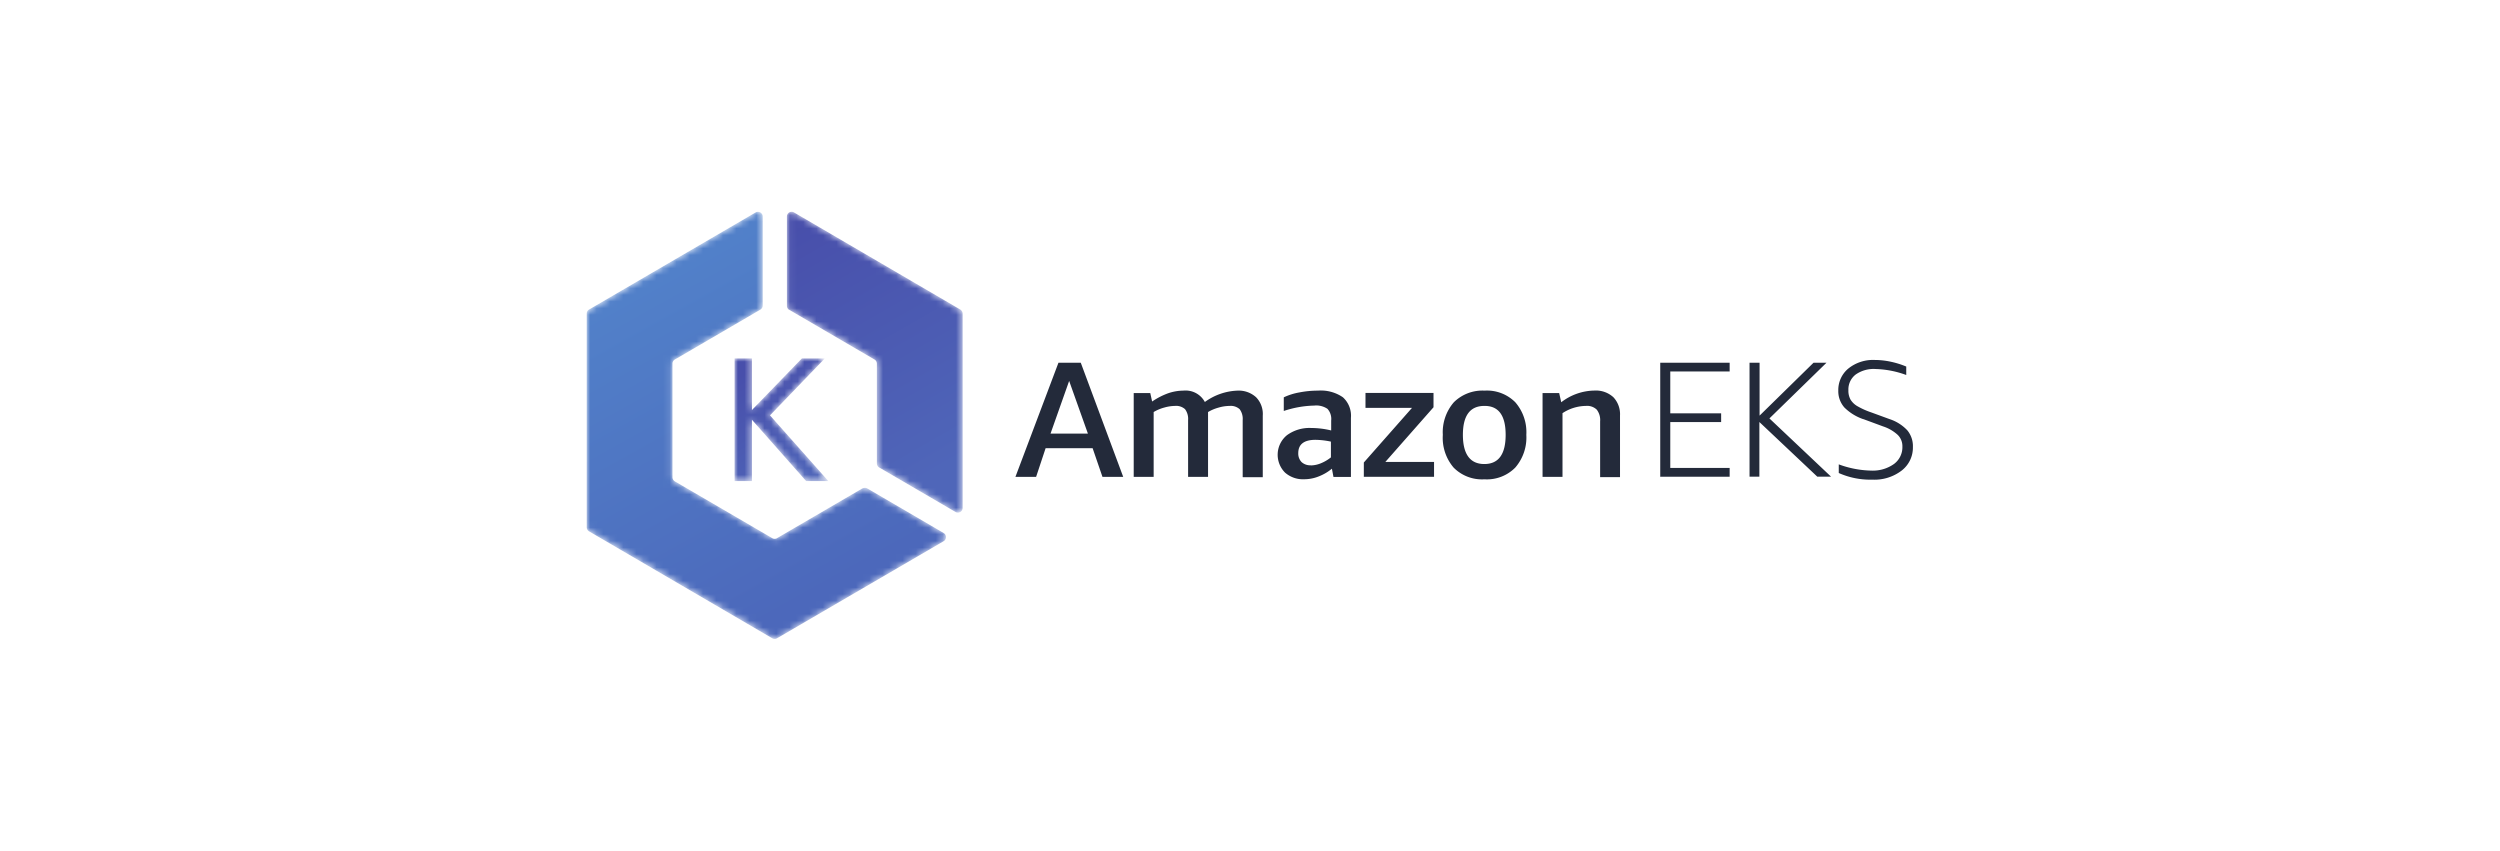<svg id="Layer_1" data-name="Layer 1" xmlns="http://www.w3.org/2000/svg" xmlns:xlink="http://www.w3.org/1999/xlink" viewBox="0 0 376 128"><defs><style>.cls-1{fill:#fff;fill-rule:evenodd;}.cls-2{mask:url(#mask);}.cls-3{fill:url(#linear-gradient);}.cls-4{mask:url(#mask-2-2);}.cls-5{fill:url(#linear-gradient-2);}.cls-6{mask:url(#mask-3);}.cls-7{fill:url(#linear-gradient-3);}.cls-8{fill:#232a3a;}</style><mask id="mask" x="110.48" y="53.9" width="14.1" height="18.46" maskUnits="userSpaceOnUse"><g id="mask-2"><polygon id="path-1" class="cls-1" points="110.48 53.9 113.09 53.9 113.09 61.67 120.61 53.9 124.06 53.9 115.81 62.47 124.58 72.35 121.24 72.35 113.09 63.13 113.09 72.35 110.48 72.35 110.48 53.9"/></g></mask><linearGradient id="linear-gradient" x1="-94.32" y1="505.84" x2="-94.78" y2="504.83" gradientTransform="translate(1450.61 -9264.42) scale(14.1 18.46)" gradientUnits="userSpaceOnUse"><stop offset="0" stop-color="#4f66b9"/><stop offset="1" stop-color="#484fab"/></linearGradient><mask id="mask-2-2" x="118.3" y="31.85" width="26.47" height="45.24" maskUnits="userSpaceOnUse"><g id="mask-5"><path id="path-4" class="cls-1" d="M118.66,46.57l12.86,7.5a.72.72,0,0,1,.36.62v15a.72.72,0,0,0,.35.62L143.71,77a.71.71,0,0,0,1.07-.62V47.17a.73.73,0,0,0-.36-.62l-25-14.6a.71.71,0,0,0-1.07.62V46a.72.72,0,0,0,.36.62Z"/></g></mask><linearGradient id="linear-gradient-2" x1="-100.84" y1="493.39" x2="-101.17" y2="492.41" gradientTransform="translate(2806.68 -22247.82) scale(26.47 45.24)" xlink:href="#linear-gradient"/><mask id="mask-3" x="88.24" y="31.85" width="54.03" height="64.22" maskUnits="userSpaceOnUse"><g id="mask-8"><path id="path-7" class="cls-1" d="M129.73,73.44l-12.87,7.5a.7.7,0,0,1-.71,0L101.5,72.4a.73.73,0,0,1-.36-.62V54.69a.72.72,0,0,1,.36-.62l12.86-7.5a.71.71,0,0,0,.35-.62V32.57a.71.71,0,0,0-1.06-.62L88.6,46.55a.73.73,0,0,0-.36.62V79.3a.73.73,0,0,0,.36.62L116.15,96a.7.7,0,0,0,.71,0l25.06-14.6a.72.72,0,0,0,0-1.24l-11.48-6.7A.75.75,0,0,0,129.73,73.44Z"/></g></mask><linearGradient id="linear-gradient-3" x1="-104.76" y1="490.86" x2="-105.12" y2="490.09" gradientTransform="translate(5780.5 -31432.69) scale(54.03 64.22)" gradientUnits="userSpaceOnUse"><stop offset="0" stop-color="#4c68bb"/><stop offset="1" stop-color="#5180c9"/></linearGradient></defs><g id="Page-1"><g id="audit-logs"><g id="amazon-eks"><g id="Group"><g id="Clipped"><g class="cls-2"><polyline id="Path" class="cls-3" points="110.48 53.9 113.09 53.9 113.09 61.67 120.61 53.9 124.06 53.9 115.81 62.47 124.58 72.35 121.24 72.35 113.09 63.13 113.09 72.35 110.48 72.35 110.48 53.9"/></g></g><g id="Clipped-2" data-name="Clipped"><g class="cls-4"><path id="Path-2" data-name="Path" class="cls-5" d="M118.66,46.57l12.86,7.5a.72.72,0,0,1,.36.62v15a.72.72,0,0,0,.35.62L143.71,77a.71.71,0,0,0,1.07-.62V47.17a.73.73,0,0,0-.36-.62l-25-14.6a.71.71,0,0,0-1.07.62V46a.72.72,0,0,0,.36.62"/></g></g><g id="Clipped-3" data-name="Clipped"><g class="cls-6"><path id="Path-3" data-name="Path" class="cls-7" d="M129.73,73.44l-12.87,7.5a.7.7,0,0,1-.71,0L101.5,72.4a.73.73,0,0,1-.36-.62V54.69a.72.72,0,0,1,.36-.62l12.86-7.5a.71.71,0,0,0,.35-.62V32.57a.71.71,0,0,0-1.06-.62L88.6,46.55a.73.73,0,0,0-.36.62V79.3a.73.73,0,0,0,.36.62L116.15,96a.7.7,0,0,0,.71,0l25.06-14.6a.72.72,0,0,0,0-1.24l-11.48-6.7a.75.75,0,0,0-.71,0"/></g></g></g><g id="amazon_eks-ar21-copy" data-name="amazon eks-ar21-copy"><path id="Shape" class="cls-8" d="M158,65.21h5.62l-2.82-7.92Zm7.81,6.51-1.48-4.31h-7.07l-1.43,4.31h-3.11l6.47-17.16h3.36l6.38,17.16h-3.12m21.09,0V63.18a2.43,2.43,0,0,0-.46-1.64,2,2,0,0,0-1.51-.49,6.09,6.09,0,0,0-1.68.26,6.31,6.31,0,0,0-1.56.66v9.75h-3V63.18a2.43,2.43,0,0,0-.46-1.64,2,2,0,0,0-1.51-.49,6.12,6.12,0,0,0-1.59.24,6.25,6.25,0,0,0-1.62.68v9.75h-3V59.12H173l.28,1.27a10.6,10.6,0,0,1,2.4-1.24,7.16,7.16,0,0,1,2.29-.4,3.29,3.29,0,0,1,3.24,1.71,8.89,8.89,0,0,1,4.9-1.71,3.88,3.88,0,0,1,2.81,1,3.61,3.61,0,0,1,1,2.76v9.26h-3M197.11,70a4.13,4.13,0,0,0,1.52-.31,6.1,6.1,0,0,0,1.54-.9V66.42a11.82,11.82,0,0,0-2.32-.27c-1.72,0-2.59.67-2.59,2a1.83,1.83,0,0,0,.5,1.35,1.92,1.92,0,0,0,1.39.48Zm3.44,1.71-.23-1.22a7.19,7.19,0,0,1-2,1.17,5.91,5.91,0,0,1-2.15.42,4.09,4.09,0,0,1-2.9-1,3.8,3.8,0,0,1,.28-5.62,5.74,5.74,0,0,1,3.66-1.09,12.88,12.88,0,0,1,3,.37V63.25a2.25,2.25,0,0,0-.56-1.76,3,3,0,0,0-2-.49,15.48,15.48,0,0,0-4.57.81V59.76a9.17,9.17,0,0,1,2.35-.74,14.5,14.5,0,0,1,2.79-.27,5.84,5.84,0,0,1,3.75,1,3.74,3.74,0,0,1,1.21,3.09v8.89h-2.63m4.57,0V69.56l7.25-8.22h-7V59.1h10.23v2.15l-7.24,8.22h7.32v2.24H205.15m18.09-1.92q3.21,0,3.21-4.39t-3.21-4.35c-2.14,0-3.22,1.45-3.22,4.35S221.1,69.79,223.24,69.79Zm0,2.3a6,6,0,0,1-4.62-1.77A6.88,6.88,0,0,1,217,65.4a6.87,6.87,0,0,1,1.66-4.9,6.1,6.1,0,0,1,4.62-1.75,6,6,0,0,1,4.62,1.75,6.86,6.86,0,0,1,1.66,4.9,6.91,6.91,0,0,1-1.66,4.92,6,6,0,0,1-4.62,1.77m17.38-.37V63.38a2.56,2.56,0,0,0-.51-1.77,2.08,2.08,0,0,0-1.63-.56A6.52,6.52,0,0,0,235,62.14v9.58h-3V59.12h2.5l.31,1.38a8.35,8.35,0,0,1,5-1.76,3.89,3.89,0,0,1,2.84,1,3.72,3.72,0,0,1,1,2.76v9.26h-3m9.05,0V54.56h10.44v1.31h-8.93v6.3h7.65v1.31h-7.65v6.9h8.93V71.7H249.68m13.45,0V54.56h1.51v7.95l8.11-7.95h1.95l-8.58,8.37,9.27,8.76h-2.07l-8.71-8.22v8.22h-1.5m17.18-8.63a7.46,7.46,0,0,1-2.89-1.77,3.69,3.69,0,0,1-.92-2.54A4.18,4.18,0,0,1,278,55.42a5.94,5.94,0,0,1,4-1.28,11.61,11.61,0,0,1,2.36.26,13,13,0,0,1,2.34.73V56.4a14.41,14.41,0,0,0-4.62-.9,4.69,4.69,0,0,0-3,.84A2.83,2.83,0,0,0,278,58.7a2.74,2.74,0,0,0,.32,1.4,2.92,2.92,0,0,0,1.05,1,11.5,11.5,0,0,0,2.08.93l2.73,1a6.38,6.38,0,0,1,2.68,1.69,3.74,3.74,0,0,1,.84,2.52A4.35,4.35,0,0,1,286,70.78a6.73,6.73,0,0,1-4.4,1.36,11.66,11.66,0,0,1-5.05-1V69.84a14.88,14.88,0,0,0,4.93.94,5.49,5.49,0,0,0,3.38-1,3.14,3.14,0,0,0,1.26-2.63,2.37,2.37,0,0,0-.69-1.73,6,6,0,0,0-2.22-1.29l-3-1.11"/></g></g></g></g></svg>